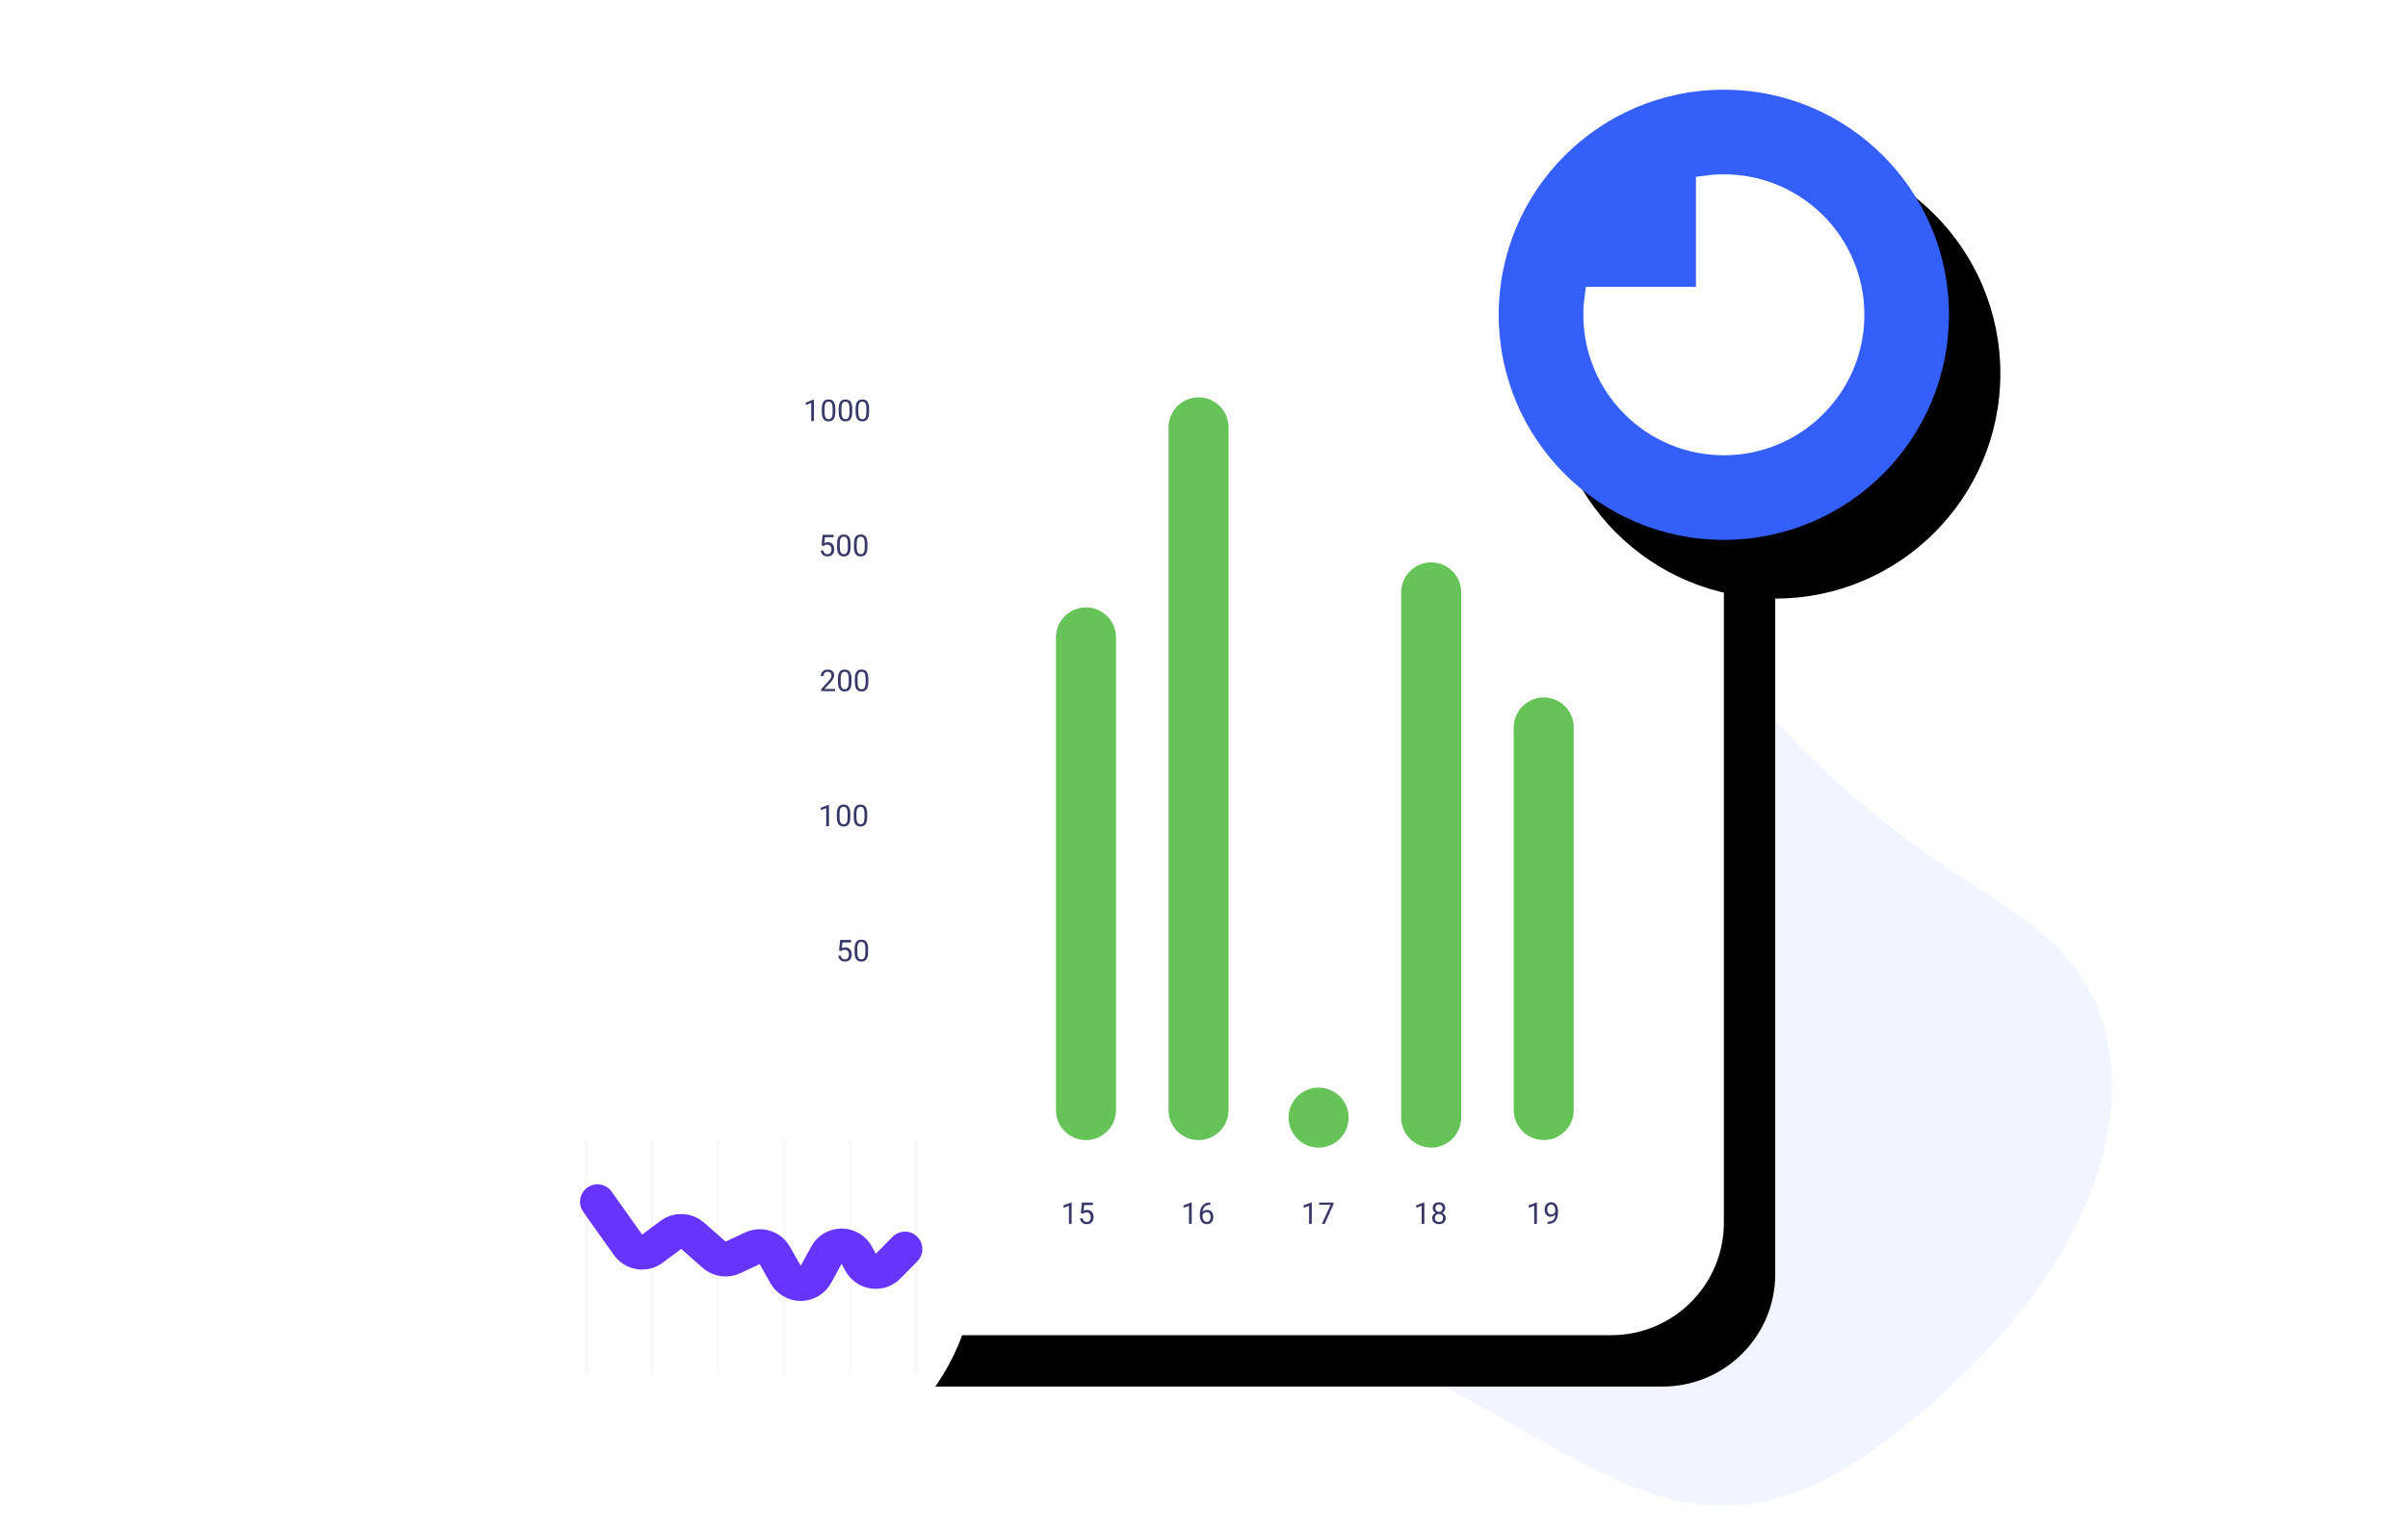 <svg width="656" height="418" viewBox="0 0 656 418" fill="none" xmlns="http://www.w3.org/2000/svg">
<path d="M358.955 222.017C384.553 175.961 439.73 149.13 483.482 196.227C527.237 243.323 554.391 243.878 568.746 269.114C583.101 294.348 577.35 342.547 516.969 390.165C456.588 437.785 432.41 389.598 361.198 363.306C289.986 337.015 333.355 268.074 358.955 222.017Z" fill="#F2F5FF"/>
<g filter="url(#filter0_d_1498_4987)">
<path d="M438.957 34.666H226.335C209.398 34.666 195.668 48.396 195.668 65.333V333.155C195.668 350.092 209.398 363.822 226.335 363.822H438.957C455.894 363.822 469.624 350.092 469.624 333.155V65.333C469.624 48.396 455.894 34.666 438.957 34.666Z" fill="black"/>
</g>
<path d="M438.957 34.666H226.335C209.398 34.666 195.668 48.396 195.668 65.333V333.155C195.668 350.092 209.398 363.822 226.335 363.822H438.957C455.894 363.822 469.624 350.092 469.624 333.155V65.333C469.624 48.396 455.894 34.666 438.957 34.666Z" fill="white"/>
<g filter="url(#filter1_d_1498_4987)">
<path d="M469.618 147.111C503.492 147.111 530.952 119.651 530.952 85.778C530.952 51.904 503.492 24.444 469.618 24.444C435.745 24.444 408.285 51.904 408.285 85.778C408.285 119.651 435.745 147.111 469.618 147.111Z" fill="black"/>
</g>
<path d="M469.618 147.111C503.492 147.111 530.952 119.651 530.952 85.778C530.952 51.904 503.492 24.444 469.618 24.444C435.745 24.444 408.285 51.904 408.285 85.778C408.285 119.651 435.745 147.111 469.618 147.111Z" fill="#345FFB"/>
<path fill-rule="evenodd" clip-rule="evenodd" d="M464.511 50.353C476.389 48.709 487.347 52.905 494.92 60.479C498.247 63.798 500.886 67.741 502.685 72.082C504.483 76.424 505.406 81.078 505.4 85.777C505.4 95.656 501.395 104.601 494.92 111.075C491.602 114.403 487.658 117.041 483.317 118.84C478.975 120.638 474.321 121.561 469.622 121.555C464.923 121.561 460.269 120.638 455.927 118.84C451.586 117.041 447.643 114.403 444.324 111.075C436.749 103.501 432.554 92.544 434.198 80.666H464.511V50.353Z" fill="white" stroke="white" stroke-width="5"/>
<path d="M291.943 327.65V333.496H291.204V328.573L289.715 329.116V328.449L291.827 327.65H291.943Z" fill="#383868"/>
<path d="M295.05 330.729L294.459 330.577L294.75 327.682H297.733V328.365H295.377L295.201 329.946C295.308 329.885 295.442 329.828 295.605 329.775C295.77 329.721 295.959 329.695 296.172 329.695C296.44 329.695 296.681 329.741 296.894 329.835C297.107 329.925 297.288 330.056 297.437 330.226C297.589 330.396 297.705 330.601 297.785 330.841C297.865 331.08 297.905 331.348 297.905 331.643C297.905 331.923 297.866 332.18 297.789 332.414C297.714 332.648 297.601 332.853 297.449 333.029C297.298 333.202 297.106 333.337 296.874 333.432C296.645 333.528 296.375 333.576 296.064 333.576C295.83 333.576 295.607 333.544 295.397 333.48C295.189 333.414 295.003 333.314 294.838 333.181C294.676 333.045 294.542 332.877 294.439 332.678C294.337 332.475 294.274 332.238 294.247 331.967H294.95C294.982 332.185 295.046 332.369 295.141 332.518C295.237 332.667 295.362 332.78 295.517 332.857C295.674 332.932 295.856 332.969 296.064 332.969C296.239 332.969 296.395 332.939 296.531 332.877C296.667 332.816 296.781 332.728 296.874 332.614C296.968 332.499 297.038 332.361 297.086 332.198C297.137 332.036 297.162 331.854 297.162 331.651C297.162 331.468 297.137 331.297 297.086 331.14C297.035 330.983 296.96 330.846 296.858 330.729C296.76 330.612 296.639 330.521 296.495 330.458C296.351 330.391 296.186 330.358 296 330.358C295.752 330.358 295.565 330.391 295.437 330.458C295.312 330.524 295.183 330.615 295.05 330.729Z" fill="#383868"/>
<path d="M324.65 327.65V333.496H323.911V328.573L322.422 329.116V328.449L324.534 327.65H324.65Z" fill="#383868"/>
<path d="M329.657 327.674H329.721V328.301H329.657C329.266 328.301 328.939 328.365 328.675 328.493C328.411 328.618 328.202 328.787 328.048 329C327.894 329.21 327.782 329.447 327.713 329.711C327.646 329.974 327.613 330.242 327.613 330.513V331.368C327.613 331.626 327.643 331.855 327.705 332.055C327.766 332.252 327.85 332.418 327.956 332.554C328.063 332.69 328.183 332.792 328.316 332.861C328.451 332.931 328.592 332.965 328.739 332.965C328.909 332.965 329.061 332.933 329.194 332.869C329.327 332.803 329.439 332.711 329.53 332.594C329.623 332.474 329.693 332.333 329.741 332.171C329.789 332.008 329.813 331.83 329.813 331.635C329.813 331.462 329.792 331.296 329.749 331.136C329.707 330.974 329.641 330.83 329.553 330.705C329.466 330.577 329.355 330.477 329.222 330.406C329.092 330.331 328.936 330.294 328.755 330.294C328.55 330.294 328.358 330.344 328.18 330.446C328.004 330.544 327.859 330.674 327.745 330.837C327.633 330.997 327.569 331.171 327.553 331.36L327.162 331.356C327.199 331.058 327.268 330.804 327.369 330.593C327.473 330.38 327.601 330.207 327.753 330.074C327.907 329.938 328.079 329.84 328.268 329.779C328.459 329.715 328.662 329.683 328.875 329.683C329.165 329.683 329.415 329.737 329.625 329.847C329.836 329.956 330.009 330.102 330.144 330.286C330.28 330.467 330.38 330.672 330.444 330.901C330.51 331.127 330.544 331.36 330.544 331.6C330.544 331.874 330.505 332.131 330.428 332.37C330.351 332.61 330.235 332.82 330.081 333.001C329.929 333.182 329.741 333.323 329.518 333.424C329.294 333.526 329.034 333.576 328.739 333.576C328.425 333.576 328.151 333.512 327.916 333.384C327.682 333.254 327.488 333.081 327.333 332.865C327.179 332.65 327.063 332.41 326.986 332.147C326.909 331.883 326.87 331.615 326.87 331.344V330.997C326.87 330.587 326.911 330.185 326.994 329.791C327.076 329.397 327.219 329.04 327.421 328.721C327.626 328.401 327.91 328.147 328.272 327.958C328.634 327.769 329.096 327.674 329.657 327.674Z" fill="#383868"/>
<path d="M357.365 327.65V333.496H356.626V328.573L355.137 329.116V328.449L357.249 327.65H357.365Z" fill="#383868"/>
<path d="M363.295 327.682V328.098L360.887 333.496H360.108L362.512 328.289H359.365V327.682H363.295Z" fill="#383868"/>
<path d="M388.029 327.65V333.496H387.29V328.572L385.801 329.115V328.449L387.913 327.65H388.029Z" fill="#383868"/>
<path d="M393.867 331.923C393.867 332.277 393.784 332.577 393.619 332.825C393.457 333.07 393.236 333.256 392.956 333.384C392.679 333.512 392.367 333.576 392.018 333.576C391.669 333.576 391.355 333.512 391.076 333.384C390.796 333.256 390.575 333.07 390.413 332.825C390.25 332.577 390.169 332.277 390.169 331.923C390.169 331.691 390.213 331.479 390.301 331.288C390.391 331.093 390.518 330.924 390.68 330.781C390.845 330.637 391.04 330.526 391.263 330.449C391.49 330.369 391.738 330.329 392.01 330.329C392.367 330.329 392.685 330.399 392.964 330.537C393.244 330.673 393.463 330.86 393.623 331.1C393.786 331.34 393.867 331.614 393.867 331.923ZM393.124 331.907C393.124 331.691 393.077 331.501 392.984 331.336C392.891 331.168 392.761 331.037 392.593 330.944C392.425 330.851 392.231 330.804 392.01 330.804C391.784 330.804 391.588 330.851 391.423 330.944C391.261 331.037 391.134 331.168 391.044 331.336C390.953 331.501 390.908 331.691 390.908 331.907C390.908 332.13 390.952 332.322 391.04 332.482C391.13 332.639 391.258 332.76 391.423 332.845C391.591 332.927 391.789 332.969 392.018 332.969C392.247 332.969 392.444 332.927 392.609 332.845C392.774 332.76 392.9 332.639 392.988 332.482C393.079 332.322 393.124 332.13 393.124 331.907ZM393.731 329.195C393.731 329.477 393.656 329.732 393.507 329.958C393.358 330.184 393.155 330.363 392.896 330.493C392.638 330.623 392.345 330.689 392.018 330.689C391.685 330.689 391.388 330.623 391.128 330.493C390.869 330.363 390.667 330.184 390.521 329.958C390.374 329.732 390.301 329.477 390.301 329.195C390.301 328.857 390.374 328.57 390.521 328.333C390.67 328.096 390.873 327.915 391.132 327.79C391.39 327.665 391.684 327.602 392.014 327.602C392.347 327.602 392.642 327.665 392.9 327.79C393.159 327.915 393.361 328.096 393.507 328.333C393.656 328.57 393.731 328.857 393.731 329.195ZM392.992 329.207C392.992 329.013 392.951 328.841 392.868 328.692C392.786 328.543 392.671 328.426 392.525 328.341C392.379 328.253 392.208 328.209 392.014 328.209C391.82 328.209 391.649 328.25 391.503 328.333C391.359 328.413 391.246 328.527 391.163 328.676C391.084 328.825 391.044 329.002 391.044 329.207C391.044 329.407 391.084 329.581 391.163 329.73C391.246 329.879 391.36 329.995 391.507 330.078C391.653 330.16 391.824 330.202 392.018 330.202C392.212 330.202 392.381 330.16 392.525 330.078C392.671 329.995 392.786 329.879 392.868 329.73C392.951 329.581 392.992 329.407 392.992 329.207Z" fill="#383868"/>
<path d="M418.693 327.65V333.496H417.954V328.572L416.465 329.115V328.449L418.577 327.65H418.693Z" fill="#383868"/>
<path d="M421.6 332.877H421.676C422.102 332.877 422.448 332.817 422.714 332.697C422.98 332.577 423.185 332.416 423.329 332.214C423.473 332.012 423.571 331.784 423.624 331.531C423.678 331.276 423.704 331.013 423.704 330.745V329.854C423.704 329.591 423.674 329.356 423.612 329.151C423.554 328.946 423.471 328.775 423.365 328.636C423.261 328.498 423.143 328.393 423.009 328.321C422.876 328.249 422.735 328.213 422.586 328.213C422.416 328.213 422.263 328.248 422.127 328.317C421.994 328.383 421.881 328.478 421.788 328.6C421.697 328.723 421.628 328.867 421.58 329.032C421.532 329.197 421.508 329.376 421.508 329.571C421.508 329.744 421.529 329.911 421.572 330.074C421.615 330.236 421.68 330.383 421.768 330.513C421.855 330.643 421.965 330.747 422.095 330.824C422.228 330.899 422.384 330.936 422.562 330.936C422.727 330.936 422.882 330.904 423.025 330.84C423.172 330.774 423.301 330.685 423.413 330.573C423.527 330.458 423.618 330.329 423.684 330.186C423.754 330.042 423.793 329.891 423.804 329.734H424.155C424.155 329.955 424.112 330.174 424.024 330.389C423.939 330.602 423.819 330.796 423.664 330.972C423.51 331.148 423.329 331.289 423.121 331.395C422.914 331.499 422.687 331.551 422.442 331.551C422.155 331.551 421.906 331.495 421.696 331.383C421.485 331.272 421.312 331.123 421.177 330.936C421.044 330.75 420.944 330.542 420.877 330.313C420.813 330.082 420.781 329.847 420.781 329.611C420.781 329.334 420.82 329.074 420.897 328.832C420.974 328.59 421.089 328.377 421.241 328.193C421.392 328.007 421.58 327.862 421.804 327.758C422.03 327.654 422.291 327.602 422.586 327.602C422.919 327.602 423.202 327.669 423.437 327.802C423.671 327.935 423.861 328.113 424.008 328.337C424.157 328.56 424.266 328.812 424.335 329.091C424.404 329.371 424.439 329.658 424.439 329.954V330.221C424.439 330.522 424.419 330.828 424.379 331.14C424.342 331.449 424.269 331.744 424.159 332.026C424.053 332.309 423.897 332.561 423.692 332.785C423.487 333.006 423.22 333.182 422.89 333.312C422.562 333.44 422.158 333.504 421.676 333.504H421.6V332.877Z" fill="#383868"/>
<path d="M247.21 330.651V327.379H247.819V330.651C247.819 330.956 247.757 331.213 247.632 331.422C247.507 331.632 247.335 331.792 247.115 331.902C246.897 332.01 246.646 332.063 246.363 332.063C246.079 332.063 245.827 332.015 245.607 331.917C245.387 331.82 245.215 331.672 245.09 331.473C244.965 331.274 244.903 331.024 244.903 330.721H245.515C245.515 330.916 245.551 331.075 245.623 331.2C245.695 331.325 245.794 331.417 245.921 331.476C246.05 331.536 246.198 331.565 246.363 331.565C246.523 331.565 246.667 331.531 246.794 331.464C246.923 331.394 247.025 331.291 247.099 331.156C247.173 331.018 247.21 330.85 247.21 330.651ZM250.869 331.207V328.566H251.46V332H250.898L250.869 331.207ZM250.98 330.483L251.225 330.477C251.225 330.705 251.201 330.917 251.152 331.111C251.105 331.304 251.029 331.471 250.923 331.613C250.818 331.755 250.679 331.866 250.508 331.946C250.336 332.024 250.128 332.063 249.882 332.063C249.715 332.063 249.562 332.039 249.422 331.99C249.285 331.942 249.166 331.867 249.067 331.765C248.967 331.664 248.89 331.531 248.835 331.368C248.782 331.205 248.756 331.01 248.756 330.781V328.566H249.343V330.788C249.343 330.942 249.36 331.07 249.394 331.172C249.43 331.271 249.477 331.35 249.536 331.41C249.598 331.467 249.665 331.507 249.74 331.53C249.816 331.554 249.894 331.565 249.974 331.565C250.224 331.565 250.422 331.518 250.568 331.422C250.714 331.325 250.819 331.195 250.882 331.032C250.948 330.867 250.98 330.684 250.98 330.483ZM252.942 329.299V332H252.355V328.566H252.91L252.942 329.299ZM252.802 330.153L252.558 330.143C252.56 329.908 252.595 329.692 252.663 329.493C252.73 329.292 252.826 329.117 252.948 328.969C253.071 328.821 253.217 328.707 253.386 328.626C253.558 328.544 253.747 328.502 253.954 328.502C254.124 328.502 254.276 328.526 254.411 328.572C254.547 328.617 254.662 328.689 254.757 328.788C254.855 328.888 254.929 329.017 254.979 329.175C255.03 329.332 255.056 329.523 255.056 329.75V332H254.465V329.743C254.465 329.564 254.439 329.42 254.386 329.312C254.333 329.202 254.256 329.122 254.154 329.074C254.053 329.023 253.928 328.998 253.78 328.998C253.634 328.998 253.5 329.028 253.38 329.09C253.261 329.151 253.159 329.236 253.072 329.344C252.987 329.451 252.921 329.575 252.872 329.715C252.826 329.852 252.802 329.998 252.802 330.153Z" fill="#383868"/>
<path d="M221.74 108.895V114.74H221.001V109.817L219.512 110.36V109.693L221.624 108.895H221.74Z" fill="#383868"/>
<path d="M227.562 111.37V112.257C227.562 112.733 227.519 113.135 227.434 113.463C227.349 113.79 227.226 114.054 227.067 114.253C226.907 114.453 226.714 114.598 226.488 114.689C226.264 114.776 226.011 114.82 225.729 114.82C225.505 114.82 225.299 114.792 225.11 114.736C224.921 114.681 224.751 114.591 224.599 114.469C224.45 114.344 224.322 114.181 224.216 113.982C224.109 113.782 224.028 113.54 223.972 113.255C223.916 112.97 223.888 112.637 223.888 112.257V111.37C223.888 110.894 223.931 110.494 224.016 110.172C224.104 109.85 224.228 109.592 224.387 109.398C224.547 109.201 224.739 109.06 224.962 108.974C225.189 108.889 225.441 108.847 225.721 108.847C225.947 108.847 226.155 108.875 226.344 108.931C226.536 108.984 226.706 109.07 226.855 109.19C227.004 109.307 227.13 109.464 227.234 109.661C227.341 109.856 227.422 110.094 227.478 110.376C227.534 110.658 227.562 110.99 227.562 111.37ZM226.819 112.377V111.247C226.819 110.986 226.803 110.757 226.771 110.56C226.742 110.36 226.698 110.19 226.639 110.049C226.581 109.908 226.506 109.793 226.416 109.705C226.328 109.617 226.225 109.553 226.108 109.514C225.994 109.471 225.865 109.45 225.721 109.45C225.545 109.45 225.389 109.483 225.254 109.549C225.118 109.613 225.004 109.716 224.91 109.857C224.82 109.998 224.751 110.183 224.703 110.412C224.655 110.641 224.631 110.919 224.631 111.247V112.377C224.631 112.637 224.645 112.868 224.675 113.067C224.707 113.267 224.753 113.44 224.814 113.586C224.876 113.73 224.95 113.849 225.038 113.942C225.126 114.035 225.227 114.104 225.342 114.149C225.459 114.192 225.588 114.213 225.729 114.213C225.91 114.213 226.068 114.179 226.204 114.11C226.34 114.04 226.453 113.933 226.543 113.786C226.637 113.637 226.706 113.447 226.751 113.215C226.796 112.981 226.819 112.701 226.819 112.377Z" fill="#383868"/>
<path d="M232.162 111.37V112.257C232.162 112.733 232.119 113.135 232.034 113.463C231.949 113.79 231.826 114.054 231.667 114.253C231.507 114.453 231.314 114.598 231.088 114.689C230.864 114.776 230.611 114.82 230.329 114.82C230.105 114.82 229.899 114.792 229.71 114.736C229.521 114.681 229.351 114.591 229.199 114.469C229.05 114.344 228.922 114.181 228.816 113.982C228.709 113.782 228.628 113.54 228.572 113.255C228.516 112.97 228.488 112.637 228.488 112.257V111.37C228.488 110.894 228.531 110.494 228.616 110.172C228.704 109.85 228.828 109.592 228.987 109.398C229.147 109.201 229.339 109.06 229.562 108.974C229.789 108.889 230.041 108.847 230.321 108.847C230.547 108.847 230.755 108.875 230.944 108.931C231.136 108.984 231.306 109.07 231.455 109.19C231.604 109.307 231.73 109.464 231.834 109.661C231.941 109.856 232.022 110.094 232.078 110.376C232.134 110.658 232.162 110.99 232.162 111.37ZM231.419 112.377V111.247C231.419 110.986 231.403 110.757 231.371 110.56C231.342 110.36 231.298 110.19 231.239 110.049C231.181 109.908 231.106 109.793 231.016 109.705C230.928 109.617 230.825 109.553 230.708 109.514C230.594 109.471 230.465 109.45 230.321 109.45C230.145 109.45 229.989 109.483 229.854 109.549C229.718 109.613 229.604 109.716 229.51 109.857C229.42 109.998 229.351 110.183 229.303 110.412C229.255 110.641 229.231 110.919 229.231 111.247V112.377C229.231 112.637 229.245 112.868 229.275 113.067C229.307 113.267 229.353 113.44 229.414 113.586C229.476 113.73 229.55 113.849 229.638 113.942C229.726 114.035 229.827 114.104 229.942 114.149C230.059 114.192 230.188 114.213 230.329 114.213C230.51 114.213 230.668 114.179 230.804 114.11C230.94 114.04 231.053 113.933 231.143 113.786C231.237 113.637 231.306 113.447 231.351 113.215C231.396 112.981 231.419 112.701 231.419 112.377Z" fill="#383868"/>
<path d="M236.762 111.37V112.257C236.762 112.733 236.719 113.135 236.634 113.463C236.549 113.79 236.426 114.054 236.267 114.253C236.107 114.453 235.914 114.598 235.688 114.689C235.464 114.776 235.211 114.82 234.929 114.82C234.705 114.82 234.499 114.792 234.31 114.736C234.121 114.681 233.951 114.591 233.799 114.469C233.65 114.344 233.522 114.181 233.416 113.982C233.309 113.782 233.228 113.54 233.172 113.255C233.116 112.97 233.088 112.637 233.088 112.257V111.37C233.088 110.894 233.131 110.494 233.216 110.172C233.304 109.85 233.428 109.592 233.587 109.398C233.747 109.201 233.939 109.06 234.162 108.974C234.389 108.889 234.641 108.847 234.921 108.847C235.147 108.847 235.355 108.875 235.544 108.931C235.736 108.984 235.906 109.07 236.055 109.19C236.204 109.307 236.33 109.464 236.434 109.661C236.541 109.856 236.622 110.094 236.678 110.376C236.734 110.658 236.762 110.99 236.762 111.37ZM236.019 112.377V111.247C236.019 110.986 236.003 110.757 235.971 110.56C235.942 110.36 235.898 110.19 235.839 110.049C235.781 109.908 235.706 109.793 235.616 109.705C235.528 109.617 235.425 109.553 235.308 109.514C235.194 109.471 235.065 109.45 234.921 109.45C234.745 109.45 234.589 109.483 234.454 109.549C234.318 109.613 234.204 109.716 234.11 109.857C234.02 109.998 233.951 110.183 233.903 110.412C233.855 110.641 233.831 110.919 233.831 111.247V112.377C233.831 112.637 233.845 112.868 233.875 113.067C233.907 113.267 233.953 113.44 234.014 113.586C234.076 113.73 234.15 113.849 234.238 113.942C234.326 114.035 234.427 114.104 234.542 114.149C234.659 114.192 234.788 114.213 234.929 114.213C235.11 114.213 235.268 114.179 235.404 114.11C235.54 114.04 235.653 113.933 235.743 113.786C235.837 113.637 235.906 113.447 235.951 113.215C235.996 112.981 236.019 112.701 236.019 112.377Z" fill="#383868"/>
<path d="M224.404 148.773L223.813 148.621L224.105 145.726H227.088V146.409H224.732L224.556 147.99C224.662 147.929 224.797 147.872 224.959 147.819C225.124 147.765 225.313 147.739 225.526 147.739C225.795 147.739 226.036 147.785 226.249 147.879C226.462 147.969 226.643 148.1 226.792 148.27C226.944 148.44 227.06 148.645 227.139 148.885C227.219 149.124 227.259 149.392 227.259 149.687C227.259 149.967 227.221 150.224 227.143 150.458C227.069 150.692 226.956 150.897 226.804 151.073C226.652 151.246 226.461 151.381 226.229 151.476C226 151.572 225.73 151.62 225.418 151.62C225.184 151.62 224.962 151.588 224.752 151.524C224.544 151.458 224.358 151.358 224.193 151.225C224.03 151.089 223.897 150.921 223.793 150.722C223.692 150.519 223.628 150.282 223.602 150.011H224.304C224.336 150.229 224.4 150.413 224.496 150.562C224.592 150.711 224.717 150.824 224.871 150.901C225.028 150.976 225.211 151.013 225.418 151.013C225.594 151.013 225.75 150.983 225.886 150.921C226.021 150.86 226.136 150.772 226.229 150.658C226.322 150.543 226.393 150.405 226.441 150.242C226.491 150.08 226.516 149.898 226.516 149.695C226.516 149.512 226.491 149.341 226.441 149.184C226.39 149.027 226.314 148.89 226.213 148.773C226.115 148.656 225.993 148.565 225.85 148.502C225.706 148.435 225.541 148.402 225.355 148.402C225.107 148.402 224.919 148.435 224.791 148.502C224.666 148.568 224.537 148.659 224.404 148.773Z" fill="#383868"/>
<path d="M231.719 148.17V149.057C231.719 149.533 231.677 149.935 231.592 150.262C231.506 150.59 231.384 150.853 231.224 151.053C231.065 151.253 230.872 151.398 230.645 151.488C230.422 151.576 230.169 151.62 229.887 151.62C229.663 151.62 229.457 151.592 229.268 151.536C229.079 151.48 228.908 151.391 228.757 151.269C228.608 151.144 228.48 150.981 228.373 150.782C228.267 150.582 228.186 150.34 228.13 150.055C228.074 149.77 228.046 149.437 228.046 149.057V148.17C228.046 147.694 228.088 147.294 228.174 146.972C228.261 146.65 228.385 146.392 228.545 146.198C228.705 146.001 228.896 145.859 229.12 145.774C229.346 145.689 229.599 145.646 229.879 145.646C230.105 145.646 230.313 145.674 230.502 145.73C230.693 145.784 230.864 145.87 231.013 145.99C231.162 146.107 231.288 146.264 231.392 146.461C231.498 146.655 231.58 146.894 231.636 147.176C231.691 147.458 231.719 147.789 231.719 148.17ZM230.977 149.176V148.046C230.977 147.785 230.961 147.556 230.929 147.36C230.9 147.16 230.856 146.989 230.797 146.848C230.738 146.707 230.664 146.593 230.573 146.505C230.486 146.417 230.383 146.353 230.266 146.313C230.152 146.271 230.022 146.249 229.879 146.249C229.703 146.249 229.547 146.283 229.411 146.349C229.276 146.413 229.161 146.516 229.068 146.657C228.978 146.798 228.908 146.983 228.86 147.212C228.812 147.441 228.789 147.719 228.789 148.046V149.176C228.789 149.437 228.803 149.667 228.832 149.867C228.864 150.067 228.911 150.24 228.972 150.386C229.033 150.53 229.108 150.648 229.196 150.742C229.284 150.835 229.385 150.904 229.499 150.949C229.616 150.992 229.746 151.013 229.887 151.013C230.068 151.013 230.226 150.979 230.362 150.909C230.498 150.84 230.611 150.732 230.701 150.586C230.794 150.437 230.864 150.246 230.909 150.015C230.954 149.781 230.977 149.501 230.977 149.176Z" fill="#383868"/>
<path d="M236.319 148.17V149.057C236.319 149.533 236.277 149.935 236.192 150.262C236.106 150.59 235.984 150.853 235.824 151.053C235.665 151.253 235.472 151.398 235.245 151.488C235.022 151.576 234.769 151.62 234.487 151.62C234.263 151.62 234.057 151.592 233.868 151.536C233.679 151.48 233.508 151.391 233.357 151.269C233.208 151.144 233.08 150.981 232.973 150.782C232.867 150.582 232.786 150.34 232.73 150.055C232.674 149.77 232.646 149.437 232.646 149.057V148.17C232.646 147.694 232.688 147.294 232.774 146.972C232.861 146.65 232.985 146.392 233.145 146.198C233.305 146.001 233.496 145.859 233.72 145.774C233.946 145.689 234.199 145.646 234.479 145.646C234.705 145.646 234.913 145.674 235.102 145.73C235.293 145.784 235.464 145.87 235.613 145.99C235.762 146.107 235.888 146.264 235.992 146.461C236.098 146.655 236.18 146.894 236.236 147.176C236.291 147.458 236.319 147.789 236.319 148.17ZM235.577 149.176V148.046C235.577 147.785 235.561 147.556 235.529 147.36C235.5 147.16 235.456 146.989 235.397 146.848C235.338 146.707 235.264 146.593 235.173 146.505C235.086 146.417 234.983 146.353 234.866 146.313C234.752 146.271 234.622 146.249 234.479 146.249C234.303 146.249 234.147 146.283 234.011 146.349C233.876 146.413 233.761 146.516 233.668 146.657C233.578 146.798 233.508 146.983 233.46 147.212C233.413 147.441 233.389 147.719 233.389 148.046V149.176C233.389 149.437 233.403 149.667 233.432 149.867C233.464 150.067 233.511 150.24 233.572 150.386C233.633 150.53 233.708 150.648 233.796 150.742C233.884 150.835 233.985 150.904 234.099 150.949C234.216 150.992 234.346 151.013 234.487 151.013C234.668 151.013 234.826 150.979 234.962 150.909C235.098 150.84 235.211 150.732 235.301 150.586C235.394 150.437 235.464 150.246 235.509 150.015C235.554 149.781 235.577 149.501 235.577 149.176Z" fill="#383868"/>
<path d="M227.519 187.734V188.341H223.713V187.809L225.618 185.689C225.852 185.428 226.033 185.207 226.161 185.026C226.292 184.843 226.382 184.679 226.433 184.535C226.486 184.389 226.513 184.24 226.513 184.088C226.513 183.896 226.473 183.723 226.393 183.569C226.316 183.412 226.201 183.287 226.049 183.193C225.898 183.1 225.714 183.054 225.498 183.054C225.24 183.054 225.024 183.104 224.851 183.205C224.681 183.304 224.553 183.442 224.468 183.621C224.383 183.799 224.34 184.004 224.34 184.236H223.602C223.602 183.908 223.673 183.609 223.817 183.337C223.961 183.066 224.174 182.85 224.456 182.69C224.738 182.528 225.086 182.447 225.498 182.447C225.866 182.447 226.18 182.512 226.441 182.642C226.702 182.77 226.901 182.951 227.04 183.185C227.181 183.417 227.251 183.689 227.251 184C227.251 184.17 227.222 184.343 227.163 184.519C227.107 184.692 227.029 184.865 226.928 185.038C226.829 185.211 226.713 185.382 226.58 185.549C226.45 185.717 226.31 185.882 226.161 186.045L224.604 187.734H227.519Z" fill="#383868"/>
<path d="M231.959 184.97V185.857C231.959 186.333 231.916 186.735 231.831 187.063C231.746 187.39 231.624 187.654 231.464 187.853C231.304 188.053 231.111 188.198 230.885 188.289C230.661 188.376 230.408 188.42 230.126 188.42C229.903 188.42 229.696 188.392 229.507 188.337C229.318 188.281 229.148 188.191 228.996 188.069C228.847 187.944 228.719 187.781 228.613 187.582C228.506 187.382 228.425 187.14 228.369 186.855C228.313 186.57 228.285 186.238 228.285 185.857V184.97C228.285 184.494 228.328 184.095 228.413 183.772C228.501 183.45 228.625 183.192 228.785 182.998C228.944 182.801 229.136 182.66 229.36 182.575C229.586 182.489 229.839 182.447 230.118 182.447C230.345 182.447 230.552 182.475 230.741 182.531C230.933 182.584 231.103 182.67 231.252 182.79C231.401 182.907 231.528 183.064 231.632 183.261C231.738 183.456 231.819 183.694 231.875 183.976C231.931 184.258 231.959 184.59 231.959 184.97ZM231.216 185.977V184.847C231.216 184.586 231.2 184.357 231.168 184.16C231.139 183.96 231.095 183.79 231.037 183.649C230.978 183.508 230.904 183.393 230.813 183.305C230.725 183.217 230.623 183.154 230.506 183.114C230.391 183.071 230.262 183.05 230.118 183.05C229.943 183.05 229.787 183.083 229.651 183.15C229.515 183.213 229.401 183.316 229.308 183.457C229.217 183.598 229.148 183.783 229.1 184.012C229.052 184.241 229.028 184.519 229.028 184.847V185.977C229.028 186.238 229.043 186.468 229.072 186.667C229.104 186.867 229.151 187.04 229.212 187.187C229.273 187.33 229.348 187.449 229.435 187.542C229.523 187.635 229.624 187.704 229.739 187.75C229.856 187.792 229.985 187.813 230.126 187.813C230.307 187.813 230.466 187.779 230.601 187.71C230.737 187.64 230.85 187.533 230.941 187.386C231.034 187.237 231.103 187.047 231.148 186.815C231.194 186.581 231.216 186.301 231.216 185.977Z" fill="#383868"/>
<path d="M236.559 184.97V185.857C236.559 186.333 236.516 186.735 236.431 187.063C236.346 187.39 236.224 187.654 236.064 187.853C235.904 188.053 235.711 188.198 235.485 188.289C235.261 188.376 235.008 188.42 234.726 188.42C234.503 188.42 234.296 188.392 234.107 188.337C233.918 188.281 233.748 188.191 233.596 188.069C233.447 187.944 233.319 187.781 233.213 187.582C233.106 187.382 233.025 187.14 232.969 186.855C232.913 186.57 232.885 186.238 232.885 185.857V184.97C232.885 184.494 232.928 184.095 233.013 183.772C233.101 183.45 233.225 183.192 233.385 182.998C233.544 182.801 233.736 182.66 233.96 182.575C234.186 182.489 234.439 182.447 234.718 182.447C234.945 182.447 235.152 182.475 235.341 182.531C235.533 182.584 235.703 182.67 235.852 182.79C236.001 182.907 236.128 183.064 236.232 183.261C236.338 183.456 236.419 183.694 236.475 183.976C236.531 184.258 236.559 184.59 236.559 184.97ZM235.816 185.977V184.847C235.816 184.586 235.8 184.357 235.768 184.16C235.739 183.96 235.695 183.79 235.637 183.649C235.578 183.508 235.504 183.393 235.413 183.305C235.325 183.217 235.223 183.154 235.106 183.114C234.991 183.071 234.862 183.05 234.718 183.05C234.543 183.05 234.387 183.083 234.251 183.15C234.115 183.213 234.001 183.316 233.908 183.457C233.817 183.598 233.748 183.783 233.7 184.012C233.652 184.241 233.628 184.519 233.628 184.847V185.977C233.628 186.238 233.643 186.468 233.672 186.667C233.704 186.867 233.751 187.04 233.812 187.187C233.873 187.33 233.948 187.449 234.035 187.542C234.123 187.635 234.224 187.704 234.339 187.75C234.456 187.792 234.585 187.813 234.726 187.813C234.907 187.813 235.066 187.779 235.201 187.71C235.337 187.64 235.45 187.533 235.541 187.386C235.634 187.237 235.703 187.047 235.748 186.815C235.794 186.581 235.816 186.301 235.816 185.977Z" fill="#383868"/>
<path d="M225.83 219.294V225.14H225.091V220.217L223.602 220.76V220.093L225.714 219.294H225.83Z" fill="#383868"/>
<path d="M231.652 221.77V222.657C231.652 223.133 231.609 223.535 231.524 223.863C231.439 224.19 231.316 224.454 231.156 224.653C230.997 224.853 230.804 224.998 230.577 225.088C230.354 225.176 230.101 225.22 229.819 225.22C229.595 225.22 229.389 225.192 229.2 225.136C229.011 225.08 228.84 224.991 228.689 224.869C228.54 224.744 228.412 224.581 228.305 224.382C228.199 224.182 228.118 223.94 228.062 223.655C228.006 223.37 227.978 223.037 227.978 222.657V221.77C227.978 221.294 228.021 220.894 228.106 220.572C228.194 220.25 228.317 219.992 228.477 219.798C228.637 219.601 228.828 219.46 229.052 219.374C229.278 219.289 229.531 219.247 229.811 219.247C230.037 219.247 230.245 219.275 230.434 219.33C230.625 219.384 230.796 219.47 230.945 219.59C231.094 219.707 231.22 219.864 231.324 220.061C231.431 220.255 231.512 220.494 231.568 220.776C231.624 221.058 231.652 221.39 231.652 221.77ZM230.909 222.776V221.646C230.909 221.386 230.893 221.157 230.861 220.96C230.832 220.76 230.788 220.59 230.729 220.448C230.671 220.307 230.596 220.193 230.506 220.105C230.418 220.017 230.315 219.953 230.198 219.913C230.084 219.871 229.955 219.85 229.811 219.85C229.635 219.85 229.479 219.883 229.344 219.949C229.208 220.013 229.093 220.116 229 220.257C228.91 220.398 228.84 220.583 228.793 220.812C228.745 221.041 228.721 221.319 228.721 221.646V222.776C228.721 223.037 228.735 223.268 228.765 223.467C228.797 223.667 228.843 223.84 228.904 223.986C228.966 224.13 229.04 224.249 229.128 224.342C229.216 224.435 229.317 224.504 229.431 224.549C229.549 224.592 229.678 224.613 229.819 224.613C230 224.613 230.158 224.579 230.294 224.509C230.43 224.44 230.543 224.332 230.633 224.186C230.727 224.037 230.796 223.847 230.841 223.615C230.886 223.381 230.909 223.101 230.909 222.776Z" fill="#383868"/>
<path d="M236.252 221.77V222.657C236.252 223.133 236.209 223.535 236.124 223.863C236.039 224.19 235.916 224.454 235.756 224.653C235.597 224.853 235.404 224.998 235.177 225.088C234.954 225.176 234.701 225.22 234.419 225.22C234.195 225.22 233.989 225.192 233.8 225.136C233.611 225.08 233.44 224.991 233.289 224.869C233.14 224.744 233.012 224.581 232.905 224.382C232.799 224.182 232.718 223.94 232.662 223.655C232.606 223.37 232.578 223.037 232.578 222.657V221.77C232.578 221.294 232.621 220.894 232.706 220.572C232.794 220.25 232.917 219.992 233.077 219.798C233.237 219.601 233.428 219.46 233.652 219.374C233.878 219.289 234.131 219.247 234.411 219.247C234.637 219.247 234.845 219.275 235.034 219.33C235.225 219.384 235.396 219.47 235.545 219.59C235.694 219.707 235.82 219.864 235.924 220.061C236.031 220.255 236.112 220.494 236.168 220.776C236.224 221.058 236.252 221.39 236.252 221.77ZM235.509 222.776V221.646C235.509 221.386 235.493 221.157 235.461 220.96C235.432 220.76 235.388 220.59 235.329 220.448C235.271 220.307 235.196 220.193 235.106 220.105C235.018 220.017 234.915 219.953 234.798 219.913C234.684 219.871 234.555 219.85 234.411 219.85C234.235 219.85 234.079 219.883 233.944 219.949C233.808 220.013 233.693 220.116 233.6 220.257C233.51 220.398 233.44 220.583 233.393 220.812C233.345 221.041 233.321 221.319 233.321 221.646V222.776C233.321 223.037 233.335 223.268 233.365 223.467C233.397 223.667 233.443 223.84 233.504 223.986C233.566 224.13 233.64 224.249 233.728 224.342C233.816 224.435 233.917 224.504 234.031 224.549C234.149 224.592 234.278 224.613 234.419 224.613C234.6 224.613 234.758 224.579 234.894 224.509C235.03 224.44 235.143 224.332 235.233 224.186C235.327 224.037 235.396 223.847 235.441 223.615C235.486 223.381 235.509 223.101 235.509 222.776Z" fill="#383868"/>
<path d="M229.174 259.173L228.583 259.021L228.874 256.126H231.857V256.809H229.501L229.325 258.391C229.432 258.329 229.566 258.272 229.729 258.219C229.894 258.166 230.083 258.139 230.296 258.139C230.565 258.139 230.806 258.186 231.018 258.279C231.231 258.369 231.412 258.5 231.562 258.67C231.713 258.84 231.829 259.045 231.909 259.285C231.989 259.525 232.029 259.792 232.029 260.088C232.029 260.367 231.99 260.624 231.913 260.858C231.838 261.093 231.725 261.297 231.574 261.473C231.422 261.646 231.23 261.781 230.999 261.876C230.77 261.972 230.499 262.02 230.188 262.02C229.954 262.02 229.731 261.988 229.521 261.924C229.313 261.858 229.127 261.758 228.962 261.625C228.8 261.489 228.667 261.321 228.563 261.122C228.462 260.919 228.398 260.683 228.371 260.411H229.074C229.106 260.629 229.17 260.813 229.266 260.962C229.361 261.111 229.486 261.224 229.641 261.301C229.798 261.376 229.98 261.413 230.188 261.413C230.364 261.413 230.519 261.383 230.655 261.321C230.791 261.26 230.905 261.172 230.999 261.058C231.092 260.943 231.162 260.805 231.21 260.643C231.261 260.48 231.286 260.298 231.286 260.096C231.286 259.912 231.261 259.742 231.21 259.584C231.16 259.427 231.084 259.29 230.983 259.173C230.884 259.056 230.763 258.966 230.619 258.902C230.475 258.835 230.31 258.802 230.124 258.802C229.876 258.802 229.689 258.835 229.561 258.902C229.436 258.968 229.307 259.059 229.174 259.173Z" fill="#383868"/>
<path d="M236.489 258.57V259.457C236.489 259.933 236.446 260.335 236.361 260.663C236.276 260.99 236.154 261.254 235.994 261.453C235.834 261.653 235.641 261.798 235.415 261.888C235.191 261.976 234.938 262.02 234.656 262.02C234.433 262.02 234.226 261.992 234.037 261.936C233.848 261.88 233.678 261.791 233.526 261.669C233.377 261.544 233.249 261.381 233.143 261.182C233.036 260.982 232.955 260.74 232.899 260.455C232.843 260.17 232.815 259.837 232.815 259.457V258.57C232.815 258.094 232.858 257.694 232.943 257.372C233.031 257.05 233.155 256.792 233.314 256.598C233.474 256.401 233.666 256.26 233.889 256.174C234.116 256.089 234.369 256.047 234.648 256.047C234.874 256.047 235.082 256.075 235.271 256.13C235.463 256.184 235.633 256.27 235.782 256.39C235.931 256.507 236.058 256.664 236.162 256.861C236.268 257.056 236.349 257.294 236.405 257.576C236.461 257.858 236.489 258.19 236.489 258.57ZM235.746 259.576V258.446C235.746 258.186 235.73 257.957 235.698 257.76C235.669 257.56 235.625 257.39 235.567 257.249C235.508 257.107 235.433 256.993 235.343 256.905C235.255 256.817 235.153 256.753 235.036 256.713C234.921 256.671 234.792 256.65 234.648 256.65C234.472 256.65 234.317 256.683 234.181 256.749C234.045 256.813 233.931 256.916 233.838 257.057C233.747 257.198 233.678 257.383 233.63 257.612C233.582 257.841 233.558 258.119 233.558 258.446V259.576C233.558 259.837 233.573 260.068 233.602 260.267C233.634 260.467 233.681 260.64 233.742 260.786C233.803 260.93 233.878 261.049 233.965 261.142C234.053 261.235 234.154 261.304 234.269 261.349C234.386 261.392 234.515 261.413 234.656 261.413C234.837 261.413 234.996 261.379 235.131 261.309C235.267 261.24 235.38 261.132 235.471 260.986C235.564 260.837 235.633 260.647 235.678 260.415C235.724 260.181 235.746 259.901 235.746 259.576Z" fill="#383868"/>
<path d="M238.504 294.566V295.271C238.504 295.649 238.47 295.969 238.402 296.229C238.334 296.489 238.237 296.699 238.11 296.857C237.983 297.016 237.83 297.131 237.65 297.203C237.472 297.273 237.271 297.308 237.047 297.308C236.869 297.308 236.705 297.286 236.555 297.241C236.405 297.197 236.269 297.126 236.149 297.029C236.03 296.929 235.929 296.8 235.844 296.642C235.759 296.483 235.695 296.29 235.65 296.064C235.606 295.838 235.584 295.573 235.584 295.271V294.566C235.584 294.187 235.618 293.87 235.685 293.614C235.755 293.358 235.854 293.153 235.98 292.998C236.107 292.841 236.26 292.729 236.438 292.662C236.617 292.594 236.818 292.56 237.041 292.56C237.22 292.56 237.385 292.582 237.536 292.627C237.688 292.669 237.823 292.738 237.942 292.833C238.06 292.926 238.161 293.051 238.243 293.208C238.328 293.362 238.393 293.551 238.437 293.776C238.481 294 238.504 294.263 238.504 294.566ZM237.913 295.366V294.468C237.913 294.26 237.901 294.078 237.875 293.922C237.852 293.763 237.817 293.628 237.771 293.515C237.724 293.403 237.665 293.312 237.593 293.242C237.523 293.173 237.441 293.122 237.348 293.09C237.257 293.056 237.155 293.039 237.041 293.039C236.901 293.039 236.777 293.066 236.669 293.119C236.561 293.169 236.47 293.251 236.396 293.363C236.324 293.475 236.269 293.622 236.231 293.804C236.193 293.986 236.174 294.207 236.174 294.468V295.366C236.174 295.573 236.186 295.756 236.209 295.915C236.234 296.073 236.271 296.211 236.32 296.327C236.369 296.442 236.428 296.536 236.498 296.61C236.568 296.684 236.648 296.739 236.739 296.775C236.832 296.809 236.935 296.826 237.047 296.826C237.191 296.826 237.317 296.798 237.425 296.743C237.532 296.688 237.622 296.602 237.694 296.486C237.768 296.368 237.823 296.216 237.859 296.032C237.895 295.846 237.913 295.624 237.913 295.366Z" fill="#383868"/>
<path d="M204.529 404.029C238.402 404.029 265.862 376.57 265.862 342.696C265.862 308.823 238.402 281.363 204.529 281.363C170.655 281.363 143.195 308.823 143.195 342.696C143.195 376.57 170.655 404.029 204.529 404.029Z" fill="white"/>
<path fill-rule="evenodd" clip-rule="evenodd" d="M159.211 310.901C159.249 310.796 159.319 310.705 159.41 310.641C159.501 310.577 159.609 310.543 159.72 310.543C159.83 310.543 159.939 310.577 160.029 310.641C160.12 310.705 160.19 310.796 160.228 310.901V374.34C160.19 374.445 160.12 374.536 160.029 374.6C159.939 374.664 159.83 374.698 159.72 374.698C159.609 374.698 159.501 374.664 159.41 374.6C159.319 374.536 159.249 374.445 159.211 374.34V310.901ZM177.185 310.901C177.223 310.796 177.293 310.705 177.384 310.641C177.475 310.577 177.583 310.543 177.693 310.543C177.804 310.543 177.912 310.577 178.003 310.641C178.094 310.705 178.164 310.796 178.202 310.901V374.34C178.164 374.445 178.094 374.536 178.003 374.6C177.912 374.664 177.804 374.698 177.693 374.698C177.583 374.698 177.475 374.664 177.384 374.6C177.293 374.536 177.223 374.445 177.185 374.34V310.901ZM195.158 310.901C195.197 310.796 195.266 310.705 195.357 310.641C195.448 310.577 195.556 310.543 195.667 310.543C195.778 310.543 195.886 310.577 195.977 310.641C196.068 310.705 196.137 310.796 196.176 310.901V374.34C196.137 374.445 196.068 374.536 195.977 374.6C195.886 374.664 195.778 374.698 195.667 374.698C195.556 374.698 195.448 374.664 195.357 374.6C195.266 374.536 195.197 374.445 195.158 374.34V310.901ZM213.132 310.901C213.171 310.796 213.24 310.705 213.331 310.641C213.422 310.577 213.53 310.543 213.641 310.543C213.752 310.543 213.86 310.577 213.951 310.641C214.042 310.705 214.111 310.796 214.15 310.901V374.34C214.111 374.445 214.042 374.536 213.951 374.6C213.86 374.664 213.752 374.698 213.641 374.698C213.53 374.698 213.422 374.664 213.331 374.6C213.24 374.536 213.171 374.445 213.132 374.34V310.901ZM231.106 310.901C231.145 310.796 231.214 310.705 231.305 310.641C231.396 310.577 231.504 310.543 231.615 310.543C231.725 310.543 231.834 310.577 231.924 310.641C232.015 310.705 232.085 310.796 232.123 310.901V374.34C232.085 374.445 232.015 374.536 231.924 374.6C231.834 374.664 231.725 374.698 231.615 374.698C231.504 374.698 231.396 374.664 231.305 374.6C231.214 374.536 231.145 374.445 231.106 374.34V310.901ZM249.08 310.901C249.118 310.796 249.188 310.705 249.279 310.641C249.37 310.577 249.478 310.543 249.588 310.543C249.699 310.543 249.807 310.577 249.898 310.641C249.989 310.705 250.059 310.796 250.097 310.901V374.34C250.059 374.445 249.989 374.536 249.898 374.6C249.807 374.664 249.699 374.698 249.588 374.698C249.478 374.698 249.37 374.664 249.279 374.6C249.188 374.536 249.118 374.445 249.08 374.34V310.901Z" fill="#F9F9F9"/>
<path d="M162.77 327.473L171.091 339.204C171.459 339.72 171.923 340.156 172.457 340.488C172.99 340.82 173.583 341.041 174.2 341.138C174.817 341.235 175.446 341.207 176.053 341.054C176.659 340.902 177.23 340.628 177.733 340.25L182.733 336.514C183.593 335.855 184.647 335.514 185.721 335.548C186.795 335.582 187.826 335.989 188.645 336.7L194.594 341.931C195.281 342.526 196.12 342.909 197.011 343.035C197.903 343.16 198.812 343.024 199.63 342.641L205.032 340.138C206.102 339.641 207.314 339.569 208.433 339.935C209.552 340.301 210.499 341.078 211.09 342.118L214.046 347.348C214.47 348.088 215.078 348.7 215.808 349.122C216.538 349.543 217.364 349.759 218.202 349.748C219.04 349.737 219.86 349.498 220.579 349.057C221.298 348.616 221.89 347.987 222.294 347.236L225.141 342.006C226.966 338.643 231.71 338.718 233.462 342.118L234.411 343.911C234.763 344.574 235.261 345.144 235.866 345.576C236.471 346.008 237.166 346.289 237.896 346.398C238.626 346.507 239.37 346.44 240.07 346.203C240.77 345.966 241.407 345.565 241.929 345.032L246.527 340.362" stroke="#6734FB" stroke-width="9.5" stroke-linecap="round"/>
<path d="M304.024 173.689C304.024 169.173 300.362 165.511 295.846 165.511C291.329 165.511 287.668 169.173 287.668 173.689V302.489C287.668 307.005 291.329 310.667 295.846 310.667C300.362 310.667 304.024 307.005 304.024 302.489V173.689Z" fill="#65C358"/>
<path d="M334.688 116.445C334.688 111.928 331.026 108.267 326.51 108.267C321.993 108.267 318.332 111.928 318.332 116.445V302.489C318.332 307.006 321.993 310.667 326.51 310.667C331.026 310.667 334.688 307.006 334.688 302.489V116.445Z" fill="#65C358"/>
<path d="M367.399 304.533C367.399 300.017 363.737 296.355 359.221 296.355C354.704 296.355 351.043 300.017 351.043 304.533C351.043 309.05 354.704 312.711 359.221 312.711C363.737 312.711 367.399 309.05 367.399 304.533Z" fill="#65C358"/>
<path d="M398.07 161.422C398.07 156.906 394.409 153.245 389.893 153.245C385.376 153.245 381.715 156.906 381.715 161.422V304.534C381.715 309.05 385.376 312.711 389.893 312.711C394.409 312.711 398.07 309.05 398.07 304.534V161.422Z" fill="#65C358"/>
<path d="M428.734 198.222C428.734 193.706 425.073 190.044 420.557 190.044C416.04 190.044 412.379 193.706 412.379 198.222V302.489C412.379 307.005 416.04 310.667 420.557 310.667C425.073 310.667 428.734 307.005 428.734 302.489V198.222Z" fill="#65C358"/>
<defs>
<filter id="filter0_d_1498_4987" x="169.668" y="8.666" width="353.957" height="409.156" filterUnits="userSpaceOnUse" color-interpolation-filters="sRGB">
<feFlood flood-opacity="0" result="BackgroundImageFix"/>
<feColorMatrix in="SourceAlpha" type="matrix" values="0 0 0 0 0 0 0 0 0 0 0 0 0 0 0 0 0 0 127 0" result="hardAlpha"/>
<feOffset dx="14" dy="14"/>
<feGaussianBlur stdDeviation="20"/>
<feColorMatrix type="matrix" values="0 0 0 0 0.161 0 0 0 0 0.188 0 0 0 0 0.314 0 0 0 0.134 0"/>
<feBlend mode="normal" in2="BackgroundImageFix" result="effect1_dropShadow_1498_4987"/>
<feBlend mode="normal" in="SourceGraphic" in2="effect1_dropShadow_1498_4987" result="shape"/>
</filter>
<filter id="filter1_d_1498_4987" x="382.285" y="0.444" width="202.668" height="202.667" filterUnits="userSpaceOnUse" color-interpolation-filters="sRGB">
<feFlood flood-opacity="0" result="BackgroundImageFix"/>
<feColorMatrix in="SourceAlpha" type="matrix" values="0 0 0 0 0 0 0 0 0 0 0 0 0 0 0 0 0 0 127 0" result="hardAlpha"/>
<feOffset dx="14" dy="16"/>
<feGaussianBlur stdDeviation="20"/>
<feColorMatrix type="matrix" values="0 0 0 0 0.161 0 0 0 0 0.188 0 0 0 0 0.314 0 0 0 0.134 0"/>
<feBlend mode="normal" in2="BackgroundImageFix" result="effect1_dropShadow_1498_4987"/>
<feBlend mode="normal" in="SourceGraphic" in2="effect1_dropShadow_1498_4987" result="shape"/>
</filter>
</defs>
</svg>
